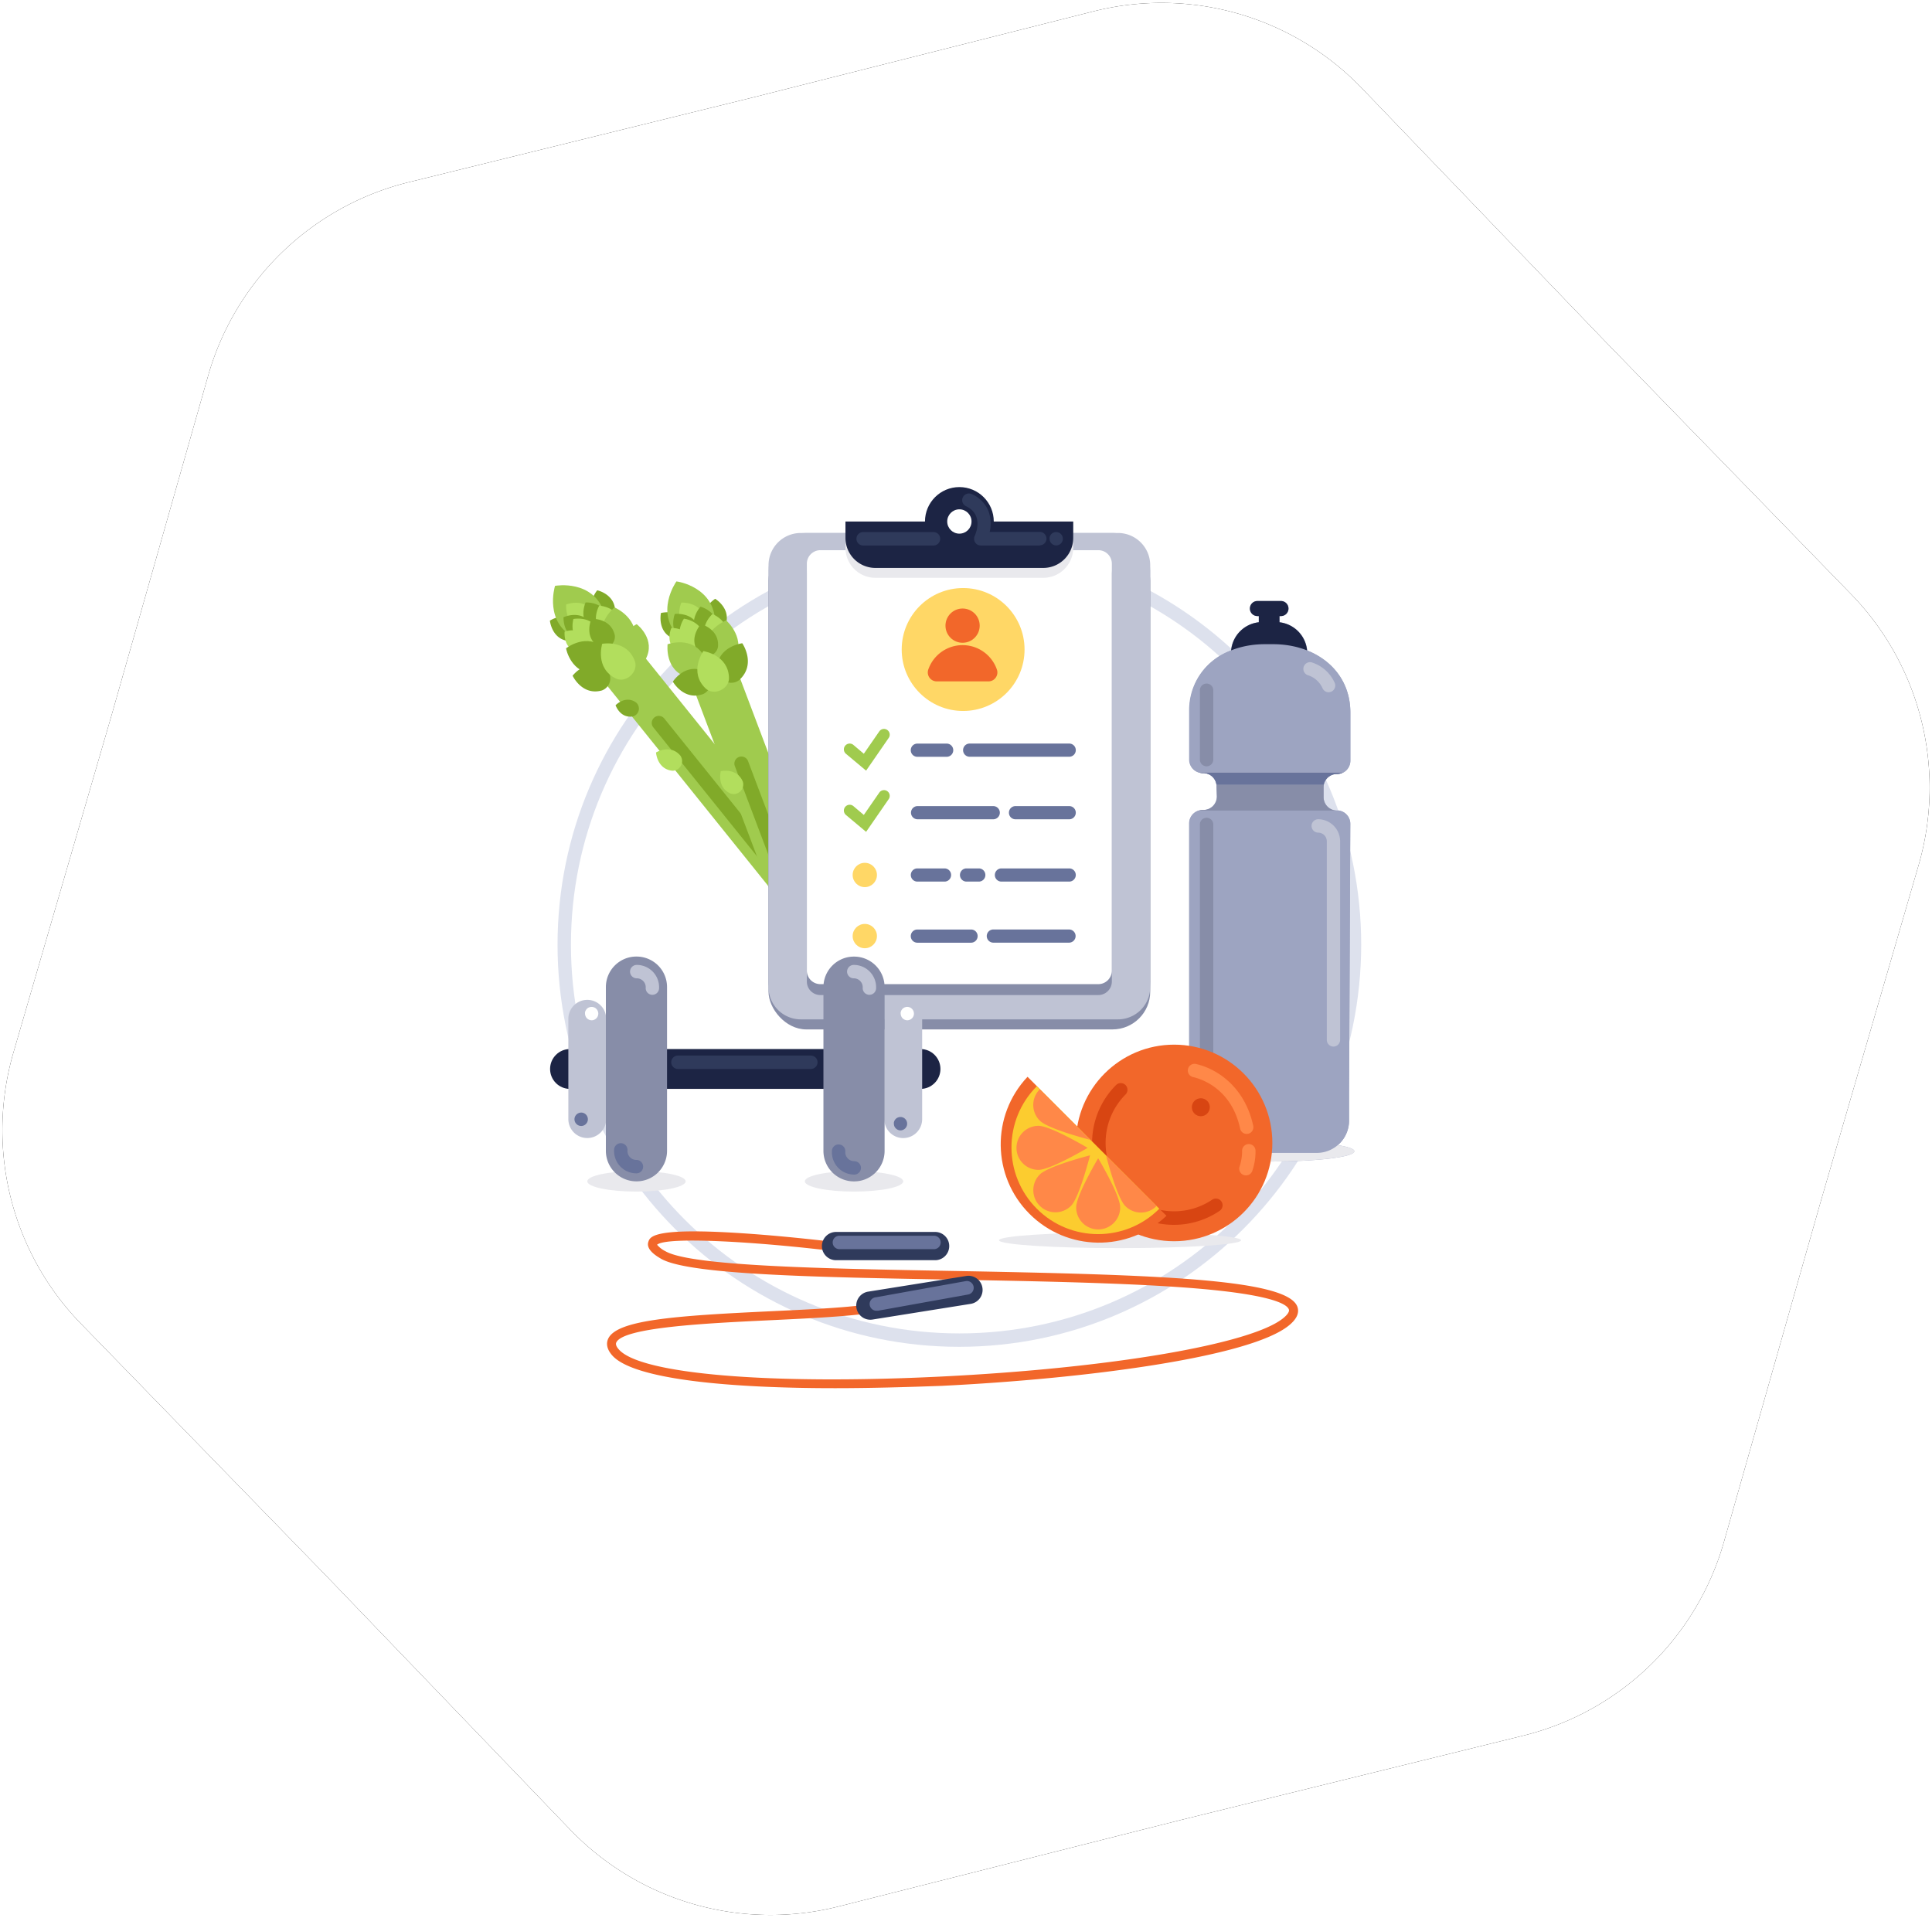 <svg xmlns="http://www.w3.org/2000/svg" xmlns:xlink="http://www.w3.org/1999/xlink" width="412" height="409" viewBox="0 0 412 409">
    <defs>
        <path id="b" d="M239.966 414.758l-75.231.242a59.229 59.229 0 0 1-51.555-29.737L75.8 320.16l-37.738-64.81a59.229 59.229 0 0 1 .005-59.616l37.766-64.832 37.422-65.146a59.229 59.229 0 0 1 51.527-29.727l75.252.214L315.265 36a59.229 59.229 0 0 1 51.555 29.737l37.38 65.104 37.738 64.81a59.229 59.229 0 0 1-.005 59.616l-37.766 64.832-37.422 65.146a59.229 59.229 0 0 1-51.527 29.727l-75.252-.214z"/>
        <filter id="a" width="122.1%" height="124.5%" x="-11.1%" y="-12.3%" filterUnits="objectBoundingBox">
            <feMorphology in="SourceAlpha" operator="dilate" radius="2.5" result="shadowSpreadOuter1"/>
            <feOffset in="shadowSpreadOuter1" result="shadowOffsetOuter1"/>
            <feGaussianBlur in="shadowOffsetOuter1" result="shadowBlurOuter1" stdDeviation="13"/>
            <feColorMatrix in="shadowBlurOuter1" values="0 0 0 0 0.749 0 0 0 0 0.749 0 0 0 0 0.749 0 0 0 0 0"/>
        </filter>
        <path id="c" d="M0 0h253.728v253.924H0z"/>
    </defs>
    <g fill="none" fill-rule="evenodd">
        <g transform="rotate(-14 137.484 353.454)">
            <use fill="#000" filter="url(#a)" xlink:href="#b"/>
            <use fill="#FFF" xlink:href="#b"/>
        </g>
        <g transform="translate(76.77 72.8)">
            <mask id="d" fill="#fff">
                <use xlink:href="#c"/>
            </mask>
            <g fill-rule="nonzero" mask="url(#d)">
                <path fill="#DDE1ED" d="M127.817 214.424c-47.326 0-85.69-38.39-85.69-85.746 0-47.356 38.364-85.746 85.69-85.746 47.325 0 85.69 38.39 85.69 85.746-.053 47.335-38.387 85.694-85.69 85.746zm0-168.632c-45.747 0-82.833 37.11-82.833 82.886 0 45.777 37.086 82.886 82.833 82.886 45.746 0 82.832-37.11 82.832-82.886-.027-45.766-37.096-82.86-82.832-82.886z"/>
                <g transform="translate(176.401 54.514)">
                    <path fill="#9DA4C1" d="M32.114 116.899a6.865 6.865 0 0 0 2.41-5.224v-5.958l.266-57.32a2.86 2.86 0 0 0-2.486-2.86h-.457a2.859 2.859 0 0 1-2.763-2.86V40.61c0-1.58 1.28-2.86 2.858-2.86a2.859 2.859 0 0 0 2.858-2.86V24.661c0-6.435-3.81-11.087-9.203-13.24a6.67 6.67 0 0 0-5.906-6.026V4.07h.314a1.606 1.606 0 0 0 0-3.212h-5.02a1.606 1.606 0 0 0 0 3.212h.257v1.325a6.67 6.67 0 0 0-5.906 6.006A13.517 13.517 0 0 0 .41 24.356v10.333c0 1.58 1.28 2.86 2.858 2.86h.095a2.859 2.859 0 0 1 2.858 2.46c.006.104.006.21 0 .314l.076 2.135a2.86 2.86 0 0 1-2.858 2.965h-.171c-.219 0-.436.026-.648.076v.057-.057A2.86 2.86 0 0 0 .4 48.283v63.392c0 2.077.938 4.043 2.553 5.348-1.8.343-2.858.753-2.858 1.182 0 1.21 7.955 2.183 17.767 2.183s17.767-.954 17.767-2.183c.047-.486-1.334-.954-3.515-1.306z"/>
                    <ellipse cx="17.91" cy="118.205" fill="#E9E9ED" rx="17.767" ry="2.183"/>
                    <path fill="#1C2444" d="M15.28 1.811h4.402v6.063H15.28z"/>
                    <path fill="#1C2444" d="M16.062 5.348h2.857a6.67 6.67 0 0 1 6.669 6.673v2.726H9.345v-2.726c0-1.778.71-3.483 1.97-4.736a6.666 6.666 0 0 1 4.747-1.937zM13.366 2.464c0-.887.716-1.606 1.606-1.606h5.018c.887 0 1.606.713 1.606 1.606 0 .887-.716 1.606-1.606 1.606h-5.018a1.602 1.602 0 0 1-1.606-1.606z"/>
                    <path fill="#9DA4C1" d="M2.667 45.5a2.86 2.86 0 0 0-2.22 2.783v63.392a6.88 6.88 0 0 0 6.879 6.882h20.3a6.88 6.88 0 0 0 6.879-6.882v-5.958l.266-57.32a2.86 2.86 0 0 0-2.486-2.86H2.667V45.5zM34.79 34.88V24.66c0-8.998-7.354-14.536-16.356-14.594H16.68C7.754 10.02.486 15.414.486 24.366v10.333a2.86 2.86 0 0 0 2.229 2.793H33.2a2.86 2.86 0 0 0 1.59-2.612z"/>
                    <g fill="#878DA8">
                        <path d="M6.278 40.314l.076 2.135a2.86 2.86 0 0 1-2.858 2.964h-.171c-.218.001-.436.027-.648.077v.057h29.627-.457a2.859 2.859 0 0 1-2.763-2.86V40.61c0-.205.023-.41.067-.61H6.287c.003.105 0 .21-.01.315z"/>
                        <path d="M31.933 37.75a2.856 2.856 0 0 0 1.21-.277H2.657c.21.05.423.075.638.076h.095a2.859 2.859 0 0 1 2.858 2.46h22.864a2.858 2.858 0 0 1 2.82-2.26z"/>
                    </g>
                    <path fill="#68739B" d="M31.933 37.75a2.856 2.856 0 0 0 1.21-.277H2.657c.21.05.423.075.638.076h.095a2.859 2.859 0 0 1 2.858 2.46h22.864a2.858 2.858 0 0 1 2.82-2.26z"/>
                    <path fill="#BFC3D4" d="M30.17 20.314a1.429 1.429 0 0 1-1.305-.839 5.06 5.06 0 0 0-3.039-2.764 1.43 1.43 0 1 1 .953-2.688 7.976 7.976 0 0 1 4.668 4.27 1.43 1.43 0 0 1-1.305 2.021h.028zM31.199 95.88a1.43 1.43 0 0 1-1.429-1.43V52.095a1.84 1.84 0 0 0-1.82-1.84 1.43 1.43 0 0 1 0-2.86 4.708 4.708 0 0 1 4.659 4.7v42.353a1.43 1.43 0 0 1-1.41 1.43z"/>
                    <path fill="#878DA8" d="M4.134 36.11a1.43 1.43 0 0 1-1.428-1.43V19.96a1.43 1.43 0 1 1 2.857 0v14.71a1.43 1.43 0 0 1-1.429 1.439zM4.134 108.157a1.43 1.43 0 0 1-1.428-1.43V48.578a1.43 1.43 0 1 1 2.857 0v58.15c0 .79-.64 1.43-1.429 1.43z"/>
                </g>
                <g transform="translate(135.438 149.84)">
                    <ellipse cx="26.645" cy="41.858" fill="#E9E9ED" rx="25.817" ry="1.678"/>
                    <g transform="translate(17.148)">
                        <ellipse cx="21.025" cy="21.105" fill="#F2672A" rx="20.949" ry="20.962"/>
                        <path fill="#D84512" d="M21.025 38.57A17.452 17.452 0 0 1 4.87 27.81 17.472 17.472 0 0 1 8.64 8.76a1.428 1.428 0 0 1 2.02 2.021c-5.29 5.323-5.684 13.792-.914 19.585 4.771 5.793 13.153 7.023 19.386 2.846a1.43 1.43 0 0 1 2.227 1.086c.036.51-.203 1.001-.627 1.287a17.359 17.359 0 0 1-9.707 2.984z"/>
                    </g>
                    <path fill="#FF8848" d="M53.643 19.18a1.43 1.43 0 0 1-1.39-1.125C50.442 9.609 44.135 7.502 42.25 7.064a1.43 1.43 0 1 1 .647-2.784c4.764 1.115 10.422 5.157 12.147 13.174a1.43 1.43 0 0 1-1.096 1.697c-.1.02-.202.03-.305.029z"/>
                    <ellipse cx="43.869" cy="13.489" fill="#D84512" rx="1.915" ry="1.916"/>
                    <path fill="#FF8848" d="M53.49 28.026a1.429 1.429 0 0 1-1.371-1.85c.36-1.062.547-2.176.553-3.298a1.434 1.434 0 0 1 2.052-1.395c.461.223.768.675.805 1.186a12.61 12.61 0 0 1-.666 4.346 1.43 1.43 0 0 1-1.372 1.011z"/>
                </g>
                <path fill="#F2672A" d="M171.981 186.484c-8.246 7.792-21.19 7.607-29.21-.418s-8.205-20.978-.417-29.229l29.627 29.647z"/>
                <path fill="#FCCC2F" d="M170.447 184.978c-7.21 7.215-18.901 7.215-26.112 0-7.21-7.215-7.21-18.914 0-26.13l26.112 26.13z"/>
                <path fill="#FF8848" d="M151.633 184.349a4.713 4.713 0 0 1-7.89-2.116 4.72 4.72 0 0 1 1.221-4.557c1.83-1.83 10.717-4.09 10.717-4.09s-2.257 8.932-4.048 10.763zM162.112 184.692c0 2.593-2.1 4.695-4.692 4.695a4.693 4.693 0 0 1-4.692-4.695c0-2.593 4.687-10.486 4.687-10.486s4.697 7.893 4.697 10.486zM169.866 184.396a4.685 4.685 0 0 1-6.668 0c-1.83-1.83-4.087-10.724-4.087-10.724l10.755 10.724zM144.688 167.295a4.693 4.693 0 0 0-4.692 4.695c0 2.592 2.1 4.694 4.692 4.694 2.591 0 10.479-4.69 10.479-4.69s-7.888-4.7-10.48-4.7zM144.964 159.507a4.692 4.692 0 0 0 0 6.672c1.83 1.83 10.717 4.09 10.717 4.09l-10.717-10.762z"/>
                <path fill="#A0CB4E" d="M43.495 61.978a5.017 5.017 0 0 1 .761-7.051l.023-.019a5.009 5.009 0 0 1 7.046.763L97.15 112.65a5.017 5.017 0 0 1-.761 7.051l-.023.019a5.009 5.009 0 0 1-7.046-.763L43.495 61.978z"/>
                <path fill="#81AA29" d="M62.553 82.328a1.507 1.507 0 0 1 .225-2.123 1.509 1.509 0 0 1 2.12.234l25.19 31.32a1.507 1.507 0 0 1-.225 2.123 1.509 1.509 0 0 1-2.121-.235L62.553 82.328zM50.348 59.176c-2.42-2.86.133-5.968.238-6.082.152 0 4.04.953 3.81 4.766a2.392 2.392 0 0 1-4.048 1.316zM44.727 63.932c-3.753-.238-4.22-4.213-4.23-4.375.134-.086 3.506-2.24 6.06.515a2.394 2.394 0 0 1-1.83 3.86z"/>
                <path fill="#A0CB4E" d="M52.072 57.736c-2.477-6.94-10.203-5.653-10.479-5.596-.095.296-2.324 7.817 4.258 11.125 3.316 1.735 7.45-2.078 6.221-5.529z"/>
                <path fill="#B2DE5D" d="M47.242 61.254c-3.63-.954-3.286-4.976-3.267-5.138.143-.058 3.886-1.497 5.83 1.725a2.394 2.394 0 0 1-2.563 3.413z"/>
                <path fill="#81AA29" d="M49.557 61.587c-3.125-2.106-1.505-5.767-1.448-5.91.162 0 4.163-.162 4.973 3.518a2.393 2.393 0 0 1-3.525 2.392z"/>
                <path fill="#81AA29" d="M46.937 63.79c-3.677-.792-3.544-4.767-3.534-4.958.143-.066 3.81-1.696 5.916 1.42a2.394 2.394 0 0 1-2.382 3.537z"/>
                <path fill="#B2DE5D" d="M51.872 62.398c-2.858-2.403-.953-5.892-.848-6.025.162 0 4.154.248 4.592 3.985a2.393 2.393 0 0 1-3.744 2.04z"/>
                <path fill="#B2DE5D" d="M47.795 64.838c-3.392-1.63-2.325-5.49-2.277-5.643.152 0 4.096-.763 5.42 2.764a2.394 2.394 0 0 1-3.143 2.879z"/>
                <path fill="#A0CB4E" d="M52.367 65.372c-2.734-4.767 1.696-8.484 1.906-8.637.21.096 5.525 2.431 4.248 7.74-.676 2.718-4.791 3.251-6.154.897z"/>
                <path fill="#81AA29" d="M50.815 65.076c-3.125-2.106-1.506-5.767-1.448-5.91.162 0 4.163-.162 4.972 3.518a2.393 2.393 0 0 1-3.524 2.392zM58.178 79.985c-2.667.439-3.639-2.278-3.677-2.383.077-.086 2.096-2.145 4.335-.62a1.716 1.716 0 0 1-.658 3.003z"/>
                <path fill="#B2DE5D" d="M48.614 63.456c-1.639-2.784-4.858-1.592-4.982-1.545 0 .134-.353 3.556 2.743 4.433a2.047 2.047 0 0 0 2.239-2.888zM68.305 88.326c-2.096-2.459-5.058-.724-5.173-.657 0 .133.267 3.555 3.468 3.898a2.048 2.048 0 0 0 1.705-3.24z"/>
                <path fill="#81AA29" d="M52.139 65.458c-3.754-3.413-8.031-.115-8.193 0 0 .21 1.124 5.5 6.192 5.376 2.582-.048 3.868-3.68 2-5.376z"/>
                <path fill="#81AA29" d="M52.12 69.566c-3.81-2.03-6.669 1.592-6.783 1.735.076.162 2.086 4.309 6.25 3.146a2.745 2.745 0 0 0 .533-4.88z"/>
                <path fill="#A0CB4E" d="M55.54 67.212c-1.286-4.605 3.286-6.816 3.467-6.902.162.124 4.154 3.27 1.906 7.483-1.125 2.154-4.735 1.706-5.373-.581z"/>
                <path fill="#B2DE5D" d="M58.617 68.203c-1.639-4.595-6.764-3.746-6.964-3.708-.057.2-1.534 5.176 2.858 7.369 2.181 1.134 4.925-1.373 4.106-3.661z"/>
                <path fill="#A0CB4E" d="M66.248 61.13a5.016 5.016 0 0 1 2.914-6.466l.027-.01a5.01 5.01 0 0 1 6.46 2.917l25.857 68.41a5.016 5.016 0 0 1-2.913 6.466l-.028.01a5.01 5.01 0 0 1-6.46-2.917L66.249 61.13z"/>
                <path fill="#81AA29" d="M73.63 60.615c-1.41-3.489 1.982-5.624 2.115-5.72.134.086 3.534 2.193 2.153 5.72a2.391 2.391 0 0 1-4.268 0zM66.848 63.389c-3.497-1.392-2.696-5.32-2.668-5.472.153 0 4.03-1.039 5.602 2.383a2.394 2.394 0 0 1-2.934 3.089z"/>
                <path fill="#A0CB4E" d="M75.726 59.776c-.2-7.369-7.945-8.58-8.25-8.58-.18.258-4.63 6.674.59 11.907 2.65 2.65 7.755.343 7.66-3.327z"/>
                <path fill="#B2DE5D" d="M70.039 61.616c-3.144-2.069-1.572-5.72-1.515-5.9.162 0 4.154-.21 5.011 3.46a2.393 2.393 0 0 1-3.496 2.44z"/>
                <path fill="#81AA29" d="M72.135 62.665c-2.315-2.975.362-5.958.466-6.073.153 0 4.002 1.135 3.63 4.881a2.392 2.392 0 0 1-4.096 1.192z"/>
                <path fill="#81AA29" d="M68.962 63.932c-3.248-1.906-1.905-5.662-1.82-5.805.163 0 4.145-.429 5.183 3.184a2.394 2.394 0 0 1-3.363 2.621z"/>
                <path fill="#B2DE5D" d="M74.088 64.152c-2.01-3.184.952-5.892 1.067-5.996.152.057 3.867 1.534 3.124 5.223a2.392 2.392 0 0 1-4.191.773z"/>
                <path fill="#B2DE5D" d="M69.486 65.22c-2.715-2.603-.505-5.94-.41-6.073.153 0 4.126.553 4.297 4.309a2.393 2.393 0 0 1-3.887 1.763z"/>
                <path fill="#A0CB4E" d="M73.63 67.135c-1.133-5.347 4.25-7.54 4.459-7.626.171.153 4.496 4.033 1.629 8.684-1.439 2.374-5.526 1.573-6.088-1.058z"/>
                <path fill="#81AA29" d="M72.24 66.373c-2.315-2.974.361-5.958.466-6.073.153 0 4.001 1.135 3.63 4.881a2.392 2.392 0 0 1-4.097 1.192zM88.625 99.48c-1.8-3.308 1.315-5.815 1.438-5.92.143.067 3.81 1.773 2.792 5.405a2.391 2.391 0 0 1-4.23.515z"/>
                <path fill="#B2DE5D" d="M70.658 64.142c-.695-3.155-4.115-3.022-4.258-3.012-.057.124-1.439 3.26 1.229 5.071a2.047 2.047 0 0 0 3.03-2.059z"/>
                <path fill="#A0CB4E" d="M73.383 67.135c-2.506-4.404-7.621-2.612-7.793-2.535 0 .21-.638 5.576 4.22 7.035 2.468.753 4.82-2.307 3.573-4.5z"/>
                <path fill="#81AA29" d="M73.335 70.3c-3.973-1.725-6.516 2.116-6.62 2.269.094.162 2.419 4.128 6.477 2.64a2.745 2.745 0 0 0 .143-4.909zM76.079 69.862c.21-4.767 5.24-5.453 5.44-5.482.114.162 2.933 4.395-.506 7.712-1.781 1.697-5.04.153-4.934-2.23z"/>
                <path fill="#B2DE5D" d="M78.689 71.768c-.134-4.88-5.259-5.662-5.468-5.72-.115.172-3.068 4.443.39 7.884 1.763 1.792 5.145.267 5.078-2.164z"/>
                <path fill="#81AA29" d="M79.939 90.582a1.506 1.506 0 0 1 .873-1.948 1.51 1.51 0 0 1 1.942.882l14.214 37.604a1.506 1.506 0 0 1-.873 1.948 1.51 1.51 0 0 1-1.943-.882L79.939 90.582z"/>
                <path fill="#B2DE5D" d="M81.642 93.903c-1.229-2.984-4.582-2.269-4.716-2.24 0 .133-.857 3.46 2.087 4.766a2.047 2.047 0 0 0 2.629-2.526z"/>
                <g transform="translate(86.853 30.683)">
                    <rect width="81.394" height="103.725" x=".267" y="10.181" fill="#BFC3D4" rx="8.05"/>
                    <rect width="81.394" height="103.725" x=".267" y="12.326" fill="#878DA8" rx="8.05"/>
                    <path fill="#BFC3D4" d="M74.782 113.906H7.145a6.88 6.88 0 0 1-6.878-6.883v-89.96a6.88 6.88 0 0 1 6.878-6.882h67.637a6.88 6.88 0 0 1 6.878 6.882v89.95a6.885 6.885 0 0 1-2.01 4.873 6.876 6.876 0 0 1-4.868 2.02z"/>
                    <path fill="#878DA8" d="M8.44 19.06c0-1.592 1.3-2.883 2.879-2.883h59.28a2.88 2.88 0 0 1 2.878 2.884v86.775c0 1.593-1.299 2.884-2.878 2.884h-59.28a2.88 2.88 0 0 1-2.879-2.884V19.06z"/>
                    <path fill="#FFF" d="M8.44 16.735c0-1.593 1.3-2.884 2.879-2.884h59.28a2.88 2.88 0 0 1 2.878 2.884v86.775c0 1.593-1.299 2.884-2.878 2.884h-59.28a2.88 2.88 0 0 1-2.879-2.884V16.735z"/>
                    <path fill="#E9E9ED" d="M16.662 9.79h48.584v3.556a6.399 6.399 0 0 1-6.392 6.396h-35.79a6.394 6.394 0 0 1-6.393-6.396V9.838l-.01-.048z"/>
                    <path fill="#1C2444" d="M16.662 7.731h48.584v3.508a6.399 6.399 0 0 1-6.392 6.396h-35.79a6.394 6.394 0 0 1-6.393-6.396V7.731h-.01z"/>
                    <ellipse cx="41.764" cy="35.032" fill="#FFD766" rx="13.099" ry="13.107"/>
                    <ellipse cx="40.964" cy="7.731" fill="#1C2444" rx="7.335" ry="7.34"/>
                    <ellipse cx="40.964" cy="7.731" fill="#FFF" rx="2.591" ry="2.593"/>
                    <ellipse cx="20.796" cy="83.115" fill="#FFD766" rx="2.591" ry="2.593"/>
                    <ellipse cx="20.796" cy="96.146" fill="#FFD766" rx="2.591" ry="2.593"/>
                    <path fill="#68739B" d="M38.262 55.098c.771 0 1.396.625 1.396 1.407a1.4 1.4 0 0 1-1.396 1.406h-6.267c-.77 0-1.396-.624-1.396-1.406a1.4 1.4 0 0 1 1.396-1.407h6.267zM64.392 55.089c.771 0 1.396.624 1.396 1.406 0 .777-.618 1.406-1.396 1.406h-21.24a1.398 1.398 0 0 1-1.396-1.406c0-.776.618-1.406 1.396-1.406h21.24zM48.24 68.425a1.407 1.407 0 0 1 0 2.812H32a1.407 1.407 0 0 1 0-2.812h16.24zM64.395 68.425c.77 0 1.394.624 1.394 1.406 0 .777-.632 1.407-1.394 1.407H52.922c-.769 0-1.393-.625-1.393-1.407 0-.776.631-1.406 1.393-1.406h11.473zM48.157 97.548a1.407 1.407 0 0 1 0-2.812h16.24a1.407 1.407 0 0 1 0 2.812h-16.24zM31.993 97.557c-.77 0-1.393-.624-1.393-1.406 0-.777.63-1.406 1.393-1.406h11.473c.77 0 1.393.624 1.393 1.406 0 .777-.631 1.406-1.393 1.406H31.993zM37.801 81.714a1.4 1.4 0 0 1 1.4 1.406c0 .776-.618 1.406-1.4 1.406h-5.793a1.4 1.4 0 0 1-1.4-1.406c0-.777.619-1.406 1.4-1.406h5.793zM45.112 81.714c.77 0 1.396.624 1.396 1.406 0 .776-.622 1.406-1.396 1.406h-2.629c-.77 0-1.395-.624-1.395-1.406 0-.777.621-1.406 1.395-1.406h2.629zM64.39 81.714c.773 0 1.398.624 1.398 1.406 0 .776-.634 1.406-1.397 1.406H49.926a1.399 1.399 0 0 1-1.397-1.406c0-.777.634-1.406 1.397-1.406h14.465z"/>
                    <path fill="#A0CB4E" d="M21.072 60.866l-4.306-3.603a1.236 1.236 0 0 1 1.572-1.907l2.249 1.907 3.296-4.767a1.222 1.222 0 1 1 2.01 1.392l-4.82 6.978zM21.072 73.916l-4.306-3.603a1.236 1.236 0 0 1 1.572-1.907l2.249 1.907 3.296-4.767a1.222 1.222 0 1 1 2.01 1.392l-4.82 6.978z"/>
                    <ellipse cx="41.649" cy="29.942" fill="#F2672A" rx="3.649" ry="3.651"/>
                    <path fill="#F2672A" d="M47.184 41.83a1.905 1.905 0 0 0 1.8-2.47 7.745 7.745 0 0 0-7.335-5.263 7.745 7.745 0 0 0-7.335 5.263 1.908 1.908 0 0 0 1.8 2.47h11.07z"/>
                    <path fill="#2F3A5B" d="M58.111 12.85H45.527a1.429 1.429 0 0 1-1.286-2.05c.21-.457 1.981-4.537-1.906-6.348a1.43 1.43 0 0 1 1.22-2.584 6.728 6.728 0 0 1 3.677 3.813 7.993 7.993 0 0 1 .2 4.271h10.68a1.43 1.43 0 0 1 0 2.86v.038zM35.448 12.85H20.444a1.43 1.43 0 0 1 0-2.86h15.004a1.43 1.43 0 0 1 0 2.86zM61.636 12.84c-.19 0-.377-.036-.553-.104a1.553 1.553 0 0 1-.466-.315 1.43 1.43 0 0 1-.42-1.01 1.402 1.402 0 0 1 0-.277c.02-.092.048-.181.086-.267.035-.087.08-.17.133-.248a1.23 1.23 0 0 1 .172-.219c.067-.065.14-.122.22-.171a.952.952 0 0 1 .247-.134 1.21 1.21 0 0 1 .267-.086 1.438 1.438 0 0 1 1.714 1.402 1.448 1.448 0 0 1-1.429 1.43h.029z"/>
                </g>
                <g>
                    <g transform="translate(40.174 130.775)">
                        <ellipse cx="65.18" cy="48.359" fill="#E9E9ED" rx="10.489" ry="2.183"/>
                        <ellipse cx="18.786" cy="48.359" fill="#E9E9ED" rx="10.489" ry="2.183"/>
                        <path fill="#1C2444" d="M24.75 20.142h37.858v8.494H24.75z"/>
                        <ellipse cx="79.355" cy="24.394" fill="#1C2444" rx="4.249" ry="4.252"/>
                        <path fill="#BFC3D4" d="M79.707 35.096a4.038 4.038 0 0 1-4.034 4.035 4.03 4.03 0 0 1-4.034-4.035V13.701a4.038 4.038 0 0 1 4.034-4.035 4.03 4.03 0 0 1 4.034 4.035v21.395z"/>
                        <path fill="#878DA8" d="M71.696 41.853c0 3.599-2.91 6.516-6.502 6.516h-.038a6.503 6.503 0 0 1-6.502-6.516V6.944c0-3.598 2.91-6.515 6.502-6.515h.038a6.503 6.503 0 0 1 6.502 6.515v34.91z"/>
                        <ellipse cx="4.611" cy="24.394" fill="#1C2444" rx="4.249" ry="4.252"/>
                        <path fill="#BFC3D4" d="M4.258 13.692a4.038 4.038 0 0 1 4.035-4.035 4.03 4.03 0 0 1 4.034 4.035v21.395a4.038 4.038 0 0 1-4.034 4.035 4.03 4.03 0 0 1-4.035-4.035V13.692z"/>
                        <path fill="#878DA8" d="M12.26 6.935c0-3.599 2.911-6.516 6.502-6.516h.038a6.503 6.503 0 0 1 6.502 6.516v34.909c0 3.598-2.91 6.515-6.502 6.515h-.038a6.503 6.503 0 0 1-6.502-6.515V6.934z"/>
                        <path fill="#FFF" d="M76.554 14.013a1.448 1.448 0 0 1-1.01-.42 1.268 1.268 0 0 1-.304-.467 1.326 1.326 0 0 1-.115-.543 1.26 1.26 0 0 1 0-.276c.018-.092.047-.182.086-.267a.887.887 0 0 1 .133-.248.953.953 0 0 1 .172-.22c.068-.065.142-.126.219-.18l.248-.134.266-.076a1.39 1.39 0 0 1 .562 0l.267.076c.083.039.162.083.238.134a1.45 1.45 0 0 1 .638 1.192c.005.379-.147.744-.419 1.01-.26.26-.612.411-.98.419zM9.25 14.013c-.382 0-.748-.15-1.02-.42a1.277 1.277 0 0 1-.304-.467 1.326 1.326 0 0 1-.114-.543 1.26 1.26 0 0 1 0-.276c.018-.092.047-.182.085-.267.036-.088.08-.17.134-.248a1.296 1.296 0 0 1 .638-.524 1.39 1.39 0 0 1 1.096 0c.087.031.17.073.247.124.077.052.147.113.21.18a1.43 1.43 0 0 1 .314 1.554c-.07.177-.176.337-.314.468-.13.132-.285.236-.457.305-.163.071-.338.11-.515.114z"/>
                        <path fill="#68739B" d="M75.106 37.492c-.186 0-.37-.036-.543-.105a1.543 1.543 0 0 1-.467-.315 1.516 1.516 0 0 1-.314-.457 1.583 1.583 0 0 1-.105-.553 1.393 1.393 0 0 1 0-.276c.019-.092.048-.182.086-.267a1.23 1.23 0 0 1 .124-.248c.055-.077.116-.15.18-.22.07-.065.143-.125.22-.18.077-.052.16-.093.248-.125a1.4 1.4 0 0 1 1.096 0c.083.032.163.073.237.124.08.053.153.114.22.182.065.068.125.142.18.219.05.08.095.162.134.248.03.087.056.176.076.267a1.43 1.43 0 0 1-1.4 1.706h.028z"/>
                        <path fill="#BFC3D4" d="M22.177 8.58a1.43 1.43 0 0 1-1.428-1.43 1.907 1.907 0 0 0-1.906-2.088 1.43 1.43 0 0 1 0-2.86 4.762 4.762 0 0 1 4.763 4.947c0 .79-.64 1.43-1.429 1.43z"/>
                        <path fill="#68739B" d="M18.777 46.653a4.762 4.762 0 0 1-4.764-4.948 1.43 1.43 0 1 1 2.858 0 1.907 1.907 0 0 0 1.906 2.088 1.43 1.43 0 0 1 0 2.86zM65.227 46.92a4.762 4.762 0 0 1-4.763-4.948 1.43 1.43 0 1 1 2.858 0 1.907 1.907 0 0 0 1.905 2.088 1.43 1.43 0 0 1 0 2.86z"/>
                        <path fill="#2F3A5B" d="M55.958 24.394H27.627a1.43 1.43 0 0 1 0-2.86h28.34a1.43 1.43 0 0 1 0 2.86h-.009z"/>
                        <path fill="#BFC3D4" d="M68.457 8.58a1.43 1.43 0 0 1-1.43-1.43 1.907 1.907 0 0 0-1.904-2.088 1.43 1.43 0 0 1 0-2.86 4.762 4.762 0 0 1 4.763 4.947c0 .79-.64 1.43-1.43 1.43z"/>
                    </g>
                    <path fill="#68739B" d="M47.175 167.323a1.371 1.371 0 0 1-1.01-.42 1.24 1.24 0 0 1-.314-.457 1.373 1.373 0 0 1-.114-.553 1.42 1.42 0 0 1 .429-1.01c.34-.33.82-.476 1.286-.39.091.019.18.048.266.085.088.035.17.08.248.133a.953.953 0 0 1 .21.172c.266.27.417.632.419 1.01.004.38-.148.746-.42 1.01-.249.261-.591.412-.952.42h-.048z"/>
                </g>
                <path fill="#F2672A" d="M101.276 223.242c-22.216 0-43.088-1.811-47.556-7.064-1.267-1.487-1.143-2.679-.82-3.422 1.763-4.07 14.214-4.948 34.515-5.91 10.793-.515 20.958-.954 25.836-2.412l.533 1.83c-5.058 1.478-15.366 1.964-26.283 2.488-13.27.63-31.437 1.487-32.857 4.767-.152.352 0 .838.524 1.43 4.497 5.29 32.152 7.626 68.8 5.814 35.981-1.782 65.932-6.873 72.839-12.392.562-.448 1.486-1.297 1.276-1.907-.41-1.2-3.991-3.422-23.368-4.766-13.623-.953-31.437-1.287-48.585-1.601-28.865-.525-56.139-1.03-61.978-4.48-.886-.525-3.23-1.907-2.658-3.595.371-1.105 1.076-3.155 21.225-1.734 9.621.676 19.205 1.858 19.3 1.906l-.229 1.907c-17.08-2.107-36.4-3.232-38.439-1.45a5.411 5.411 0 0 0 1.763 1.373c5.42 3.194 33.695 3.718 61.054 4.214 44.536.81 71.725 1.735 73.744 7.683.439 1.306-.19 2.65-1.905 4.013-8.43 6.74-43.212 11.296-73.934 12.812-7.345.267-15.147.496-22.797.496z"/>
                <path fill="#2F3A5B" d="M98.504 192.938a3.013 3.013 0 0 1 3.015-3.013h21.177a3.013 3.013 0 0 1 0 6.025h-21.177a3.007 3.007 0 0 1-3.015-3.012z"/>
                <path fill="#68739B" d="M122.415 193.595H102.23a1.43 1.43 0 0 1 0-2.86h20.177a1.43 1.43 0 0 1 0 2.86h.01z"/>
                <path fill="#2F3A5B" d="M105.862 206.106a3.014 3.014 0 0 1 2.504-3.45l20.911-3.342a3.006 3.006 0 0 1 3.453 2.5 3.014 3.014 0 0 1-2.504 3.45l-20.911 3.34a3.006 3.006 0 0 1-3.453-2.498z"/>
                <path fill="#68739B" d="M110.24 206.722a1.435 1.435 0 0 1-.247-2.86l19.176-3.45a1.451 1.451 0 0 1 .505 2.859l-19.176 3.45h-.258z"/>
            </g>
        </g>
    </g>
</svg>
